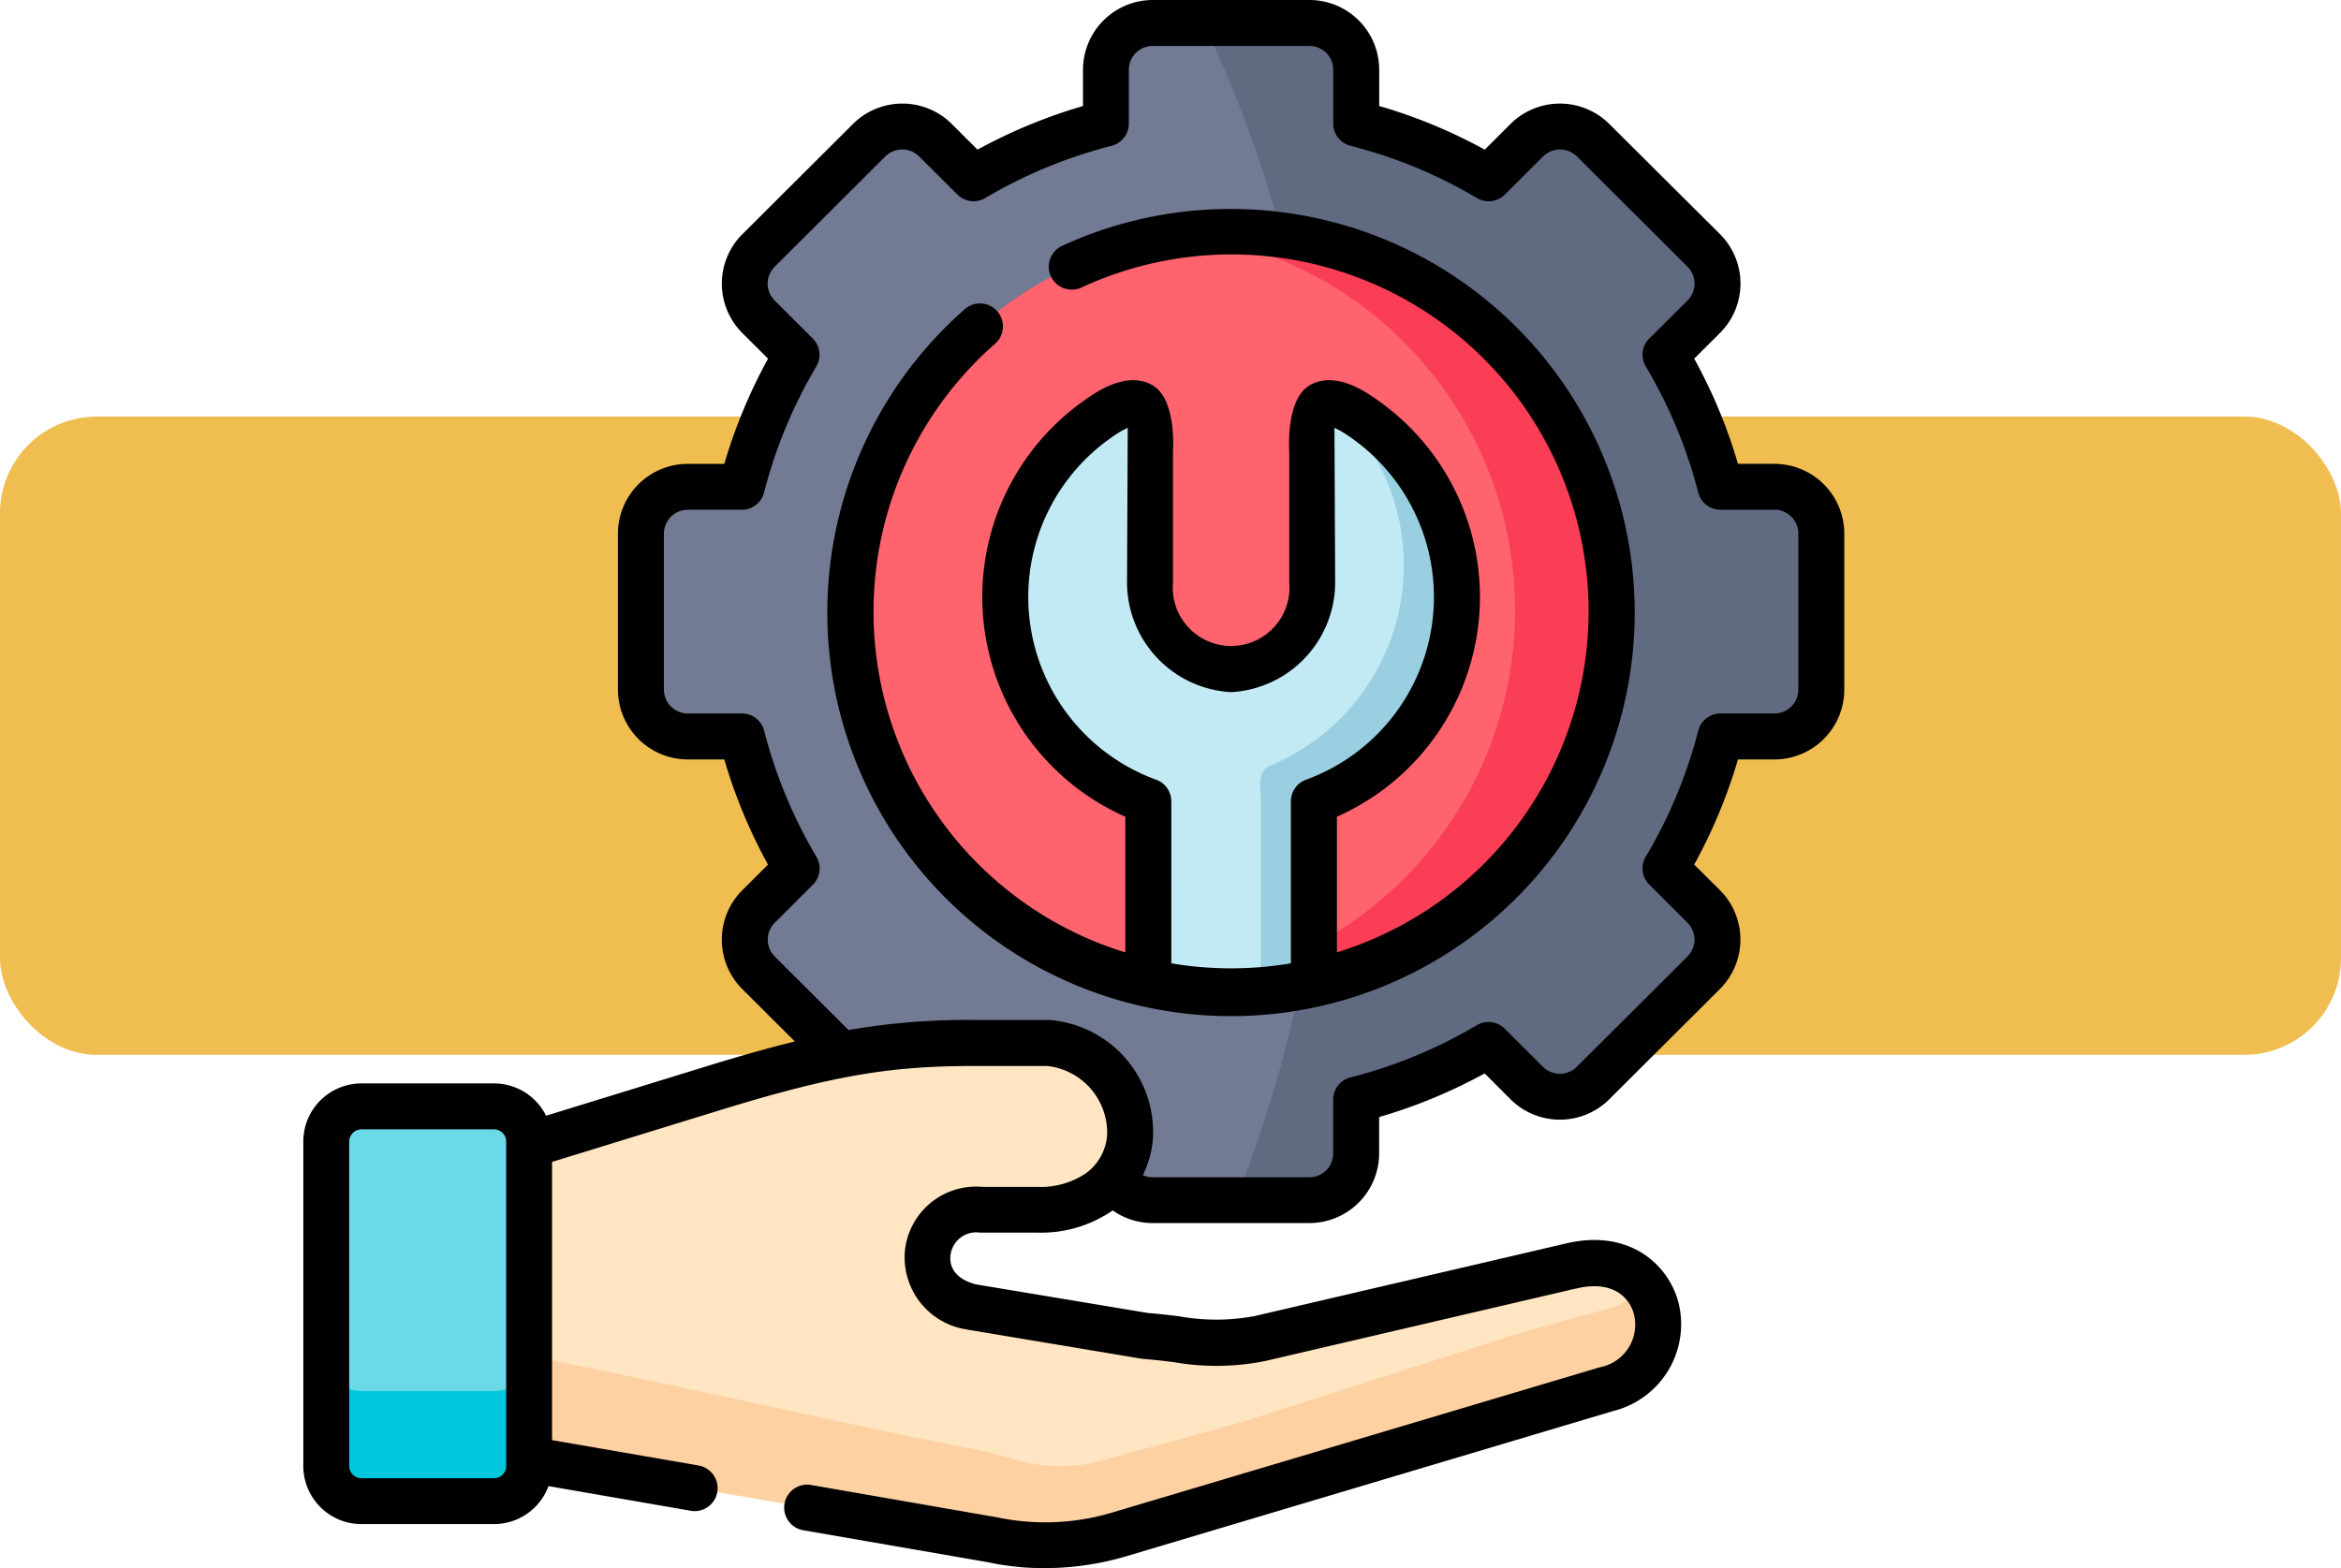 <svg xmlns="http://www.w3.org/2000/svg" width="121" height="81.076" viewBox="0 0 121 81.076">
  <g id="_33" data-name="33" transform="translate(-187.117 -4638.462)">
    <rect id="Rectángulo_392705" data-name="Rectángulo 392705" width="121" height="33" rx="5" transform="translate(187.117 4660)" fill="#f0bd51"/>
    <g id="soporte-tecnico_5_" data-name="soporte-tecnico (5)" transform="translate(198.294 4638.462)">
      <g id="Grupo_1099239" data-name="Grupo 1099239" transform="translate(21.952 1.188)">
        <path id="Trazado_835428" data-name="Trazado 835428" d="M151.69,12.7a25.792,25.792,0,0,1,6.841,2.829l1.975-1.971a2.432,2.432,0,0,1,3.425,0l5.725,5.708a2.428,2.428,0,0,1,0,3.417l-1.98,1.971a25.9,25.9,0,0,1,2.84,6.826h2.789a2.427,2.427,0,0,1,2.424,2.414v8.076a2.428,2.428,0,0,1-2.424,2.418h-2.789a25.8,25.8,0,0,1-2.84,6.821l1.98,1.976a2.428,2.428,0,0,1,0,3.417l-5.725,5.708a2.432,2.432,0,0,1-3.425,0l-1.975-1.971a25.94,25.94,0,0,1-6.841,2.829v2.788a2.423,2.423,0,0,1-2.419,2.414h-8.094a2.427,2.427,0,0,1-2.424-2.414V63.169a25.916,25.916,0,0,1-6.836-2.829l-1.975,1.971a2.432,2.432,0,0,1-3.425,0L120.792,56.6a2.419,2.419,0,0,1,0-3.417l1.975-1.971a26.035,26.035,0,0,1-2.835-6.826h-2.789a2.425,2.425,0,0,1-2.424-2.418V33.9a2.424,2.424,0,0,1,2.424-2.414h2.789a26.041,26.041,0,0,1,2.835-6.826l-1.975-1.971a2.419,2.419,0,0,1,0-3.417l5.725-5.708a2.432,2.432,0,0,1,3.425,0l1.975,1.971a25.974,25.974,0,0,1,6.836-2.829V9.915A2.427,2.427,0,0,1,141.177,7.5h8.094a2.423,2.423,0,0,1,2.419,2.414Z" transform="translate(-114.719 -7.501)" fill="#737a93" fill-rule="evenodd"/>
      </g>
      <g id="Grupo_1099240" data-name="Grupo 1099240" transform="translate(51.026 1.188)">
        <path id="Trazado_835429" data-name="Trazado 835429" d="M324.186,19.268,318.46,13.56a2.432,2.432,0,0,0-3.425,0l-1.975,1.971a25.793,25.793,0,0,0-6.841-2.829V9.915A2.423,2.423,0,0,0,303.8,7.5h-5.478a63.5,63.5,0,0,1,4.052,10.978,19.625,19.625,0,0,1,1.66,38.618c-.233.055-.471.1-.7.146a69.616,69.616,0,0,1-3.343,11.128H303.8a2.423,2.423,0,0,0,2.419-2.414V63.169a25.945,25.945,0,0,0,6.841-2.829l1.975,1.971a2.432,2.432,0,0,0,3.425,0l5.725-5.708a2.428,2.428,0,0,0,0-3.417l-1.98-1.976a25.8,25.8,0,0,0,2.84-6.821h2.789a2.428,2.428,0,0,0,2.424-2.418V33.9a2.427,2.427,0,0,0-2.424-2.414h-2.789a25.9,25.9,0,0,0-2.84-6.826l1.98-1.971a2.428,2.428,0,0,0,0-3.418Z" transform="translate(-298.322 -7.501)" fill="#606b82" fill-rule="evenodd"/>
      </g>
      <g id="Grupo_1099241" data-name="Grupo 1099241" transform="translate(32.785 11.992)">
        <path id="Trazado_835430" data-name="Trazado 835430" d="M202.8,114.988a19.628,19.628,0,1,0-19.672-19.628A19.688,19.688,0,0,0,202.8,114.988Z" transform="translate(-183.129 -75.731)" fill="#fe636e" fill-rule="evenodd"/>
      </g>
      <g id="Grupo_1099242" data-name="Grupo 1099242" transform="translate(40.783 20.845)">
        <path id="Trazado_835431" data-name="Trazado 835431" d="M249.59,152.223a11.245,11.245,0,0,0,2.442-19.884c-3.132-2.135-2.529,1.236-2.529,1.8v6.771a4.2,4.2,0,1,1-8.387,0v-6.771c0-.566.6-3.938-2.529-1.8a11.245,11.245,0,0,0,2.442,19.884v9.353a19.914,19.914,0,0,0,8.56,0Z" transform="translate(-233.636 -131.639)" fill="#c1eaf4" fill-rule="evenodd"/>
      </g>
      <g id="Grupo_1099243" data-name="Grupo 1099243" transform="translate(53.961 20.848)">
        <path id="Trazado_835432" data-name="Trazado 835432" d="M319.632,161.593V152.24a11.245,11.245,0,0,0,2.442-19.884,3.572,3.572,0,0,0-1.536-.7,11.238,11.238,0,0,1-3.183,18.748c-.672.283-.471,1.077-.471,1.884V162A19.577,19.577,0,0,0,319.632,161.593Z" transform="translate(-316.856 -131.658)" fill="#99cfe0" fill-rule="evenodd"/>
      </g>
      <g id="Grupo_1099244" data-name="Grupo 1099244" transform="translate(50.189 11.992)">
        <path id="Trazado_835433" data-name="Trazado 835433" d="M314.977,95.359a19.662,19.662,0,0,0-21.94-19.5,19.621,19.621,0,0,1,6.548,36.756v1.9A19.643,19.643,0,0,0,314.977,95.359Z" transform="translate(-293.037 -75.731)" fill="#f93e55" fill-rule="evenodd"/>
      </g>
      <g id="Grupo_1099245" data-name="Grupo 1099245" transform="translate(10.932 53.927)">
        <path id="Trazado_835434" data-name="Trazado 835434" d="M50.367,345.824l-5.245,8.213,5.245,8.053L60.5,363.842l13.833,2.4a13.257,13.257,0,0,0,6.553-.287l25.169-7.505c4.394-1.309,3.11-7.592-1.884-6.351l-2.584.6-13.458,3.139a8.86,8.86,0,0,1-2.433.21c-1.125-.05-2.231-.251-3.489-.347l-8.981-1.5c-3.594-.849-2.565-5.252.53-5.023h2.858c6.384,0,6.251-7.7.631-8.623H73.528c-1.331,0-2.538.036-3.759.146a46.008,46.008,0,0,0-9.777,2.158l-6.114,1.884Z" transform="translate(-45.122 -340.554)" fill="#ffe5c1" fill-rule="evenodd"/>
      </g>
      <g id="Grupo_1099246" data-name="Grupo 1099246" transform="translate(5.687 57.203)">
        <path id="Trazado_835435" data-name="Trazado 835435" d="M12,363.057v16.795a1.819,1.819,0,0,0,1.815,1.8h6.859a1.819,1.819,0,0,0,1.815-1.816V363.057a1.819,1.819,0,0,0-1.815-1.816H13.815a1.819,1.819,0,0,0-1.815,1.8Z" transform="translate(-12 -361.241)" fill="#6bd9e7" fill-rule="evenodd"/>
      </g>
      <g id="Grupo_1099247" data-name="Grupo 1099247" transform="translate(16.177 66.451)">
        <path id="Trazado_835436" data-name="Trazado 835436" d="M78.245,423.3v5.357l10.133,1.752,13.833,2.4a13.257,13.257,0,0,0,6.553-.287l25.169-7.505a3.375,3.375,0,0,0,1.962-5.366,3.75,3.75,0,0,1-1.962,1.227l-4.468,1.236-14.432,4.622L107.89,428.7c-2.744.757-4.582-.091-5.972-.438C93.93,426.71,86.234,424.862,78.245,423.3Z" transform="translate(-78.245 -419.647)" fill="#fed1a3" fill-rule="evenodd"/>
      </g>
      <g id="Grupo_1099248" data-name="Grupo 1099248" transform="translate(5.687 70.106)">
        <path id="Trazado_835437" data-name="Trazado 835437" d="M22.49,448.083v-5.357a1.819,1.819,0,0,1-1.815,1.816H13.815A1.819,1.819,0,0,1,12,442.74v5.694a1.819,1.819,0,0,0,1.815,1.8h6.859a1.819,1.819,0,0,0,1.815-1.816v-.338Z" transform="translate(-12 -442.726)" fill="#00c7dd" fill-rule="evenodd"/>
      </g>
      <g id="Grupo_1099249" data-name="Grupo 1099249" transform="translate(4.499)">
        <path id="Trazado_835438" data-name="Trazado 835438" d="M196.488,68.23a20.8,20.8,0,0,0-8.765,1.92,1.188,1.188,0,0,0,.994,2.157,18.454,18.454,0,1,1,13.238,34.36V99.653a12.429,12.429,0,0,0,1.923-21.662c-.5-.343-2.038-1.389-3.325-.647-1.26.727-1.061,3.39-1.06,3.43v6.771a3.017,3.017,0,1,1-6.011,0V80.779c0-.044.2-2.708-1.06-3.435-1.287-.742-2.821.3-3.324.646a12.429,12.429,0,0,0,1.922,21.663v7.015a18.424,18.424,0,0,1-6.714-31.487,1.188,1.188,0,0,0-1.564-1.788,20.866,20.866,0,1,0,13.746-5.162Zm-3.092,39V98.856a1.187,1.187,0,0,0-.776-1.114,10.057,10.057,0,0,1-2.185-17.788,4.364,4.364,0,0,1,.709-.408l-.037,8a5.691,5.691,0,0,0,5.3,5.661,1.248,1.248,0,0,0,.158,0,5.691,5.691,0,0,0,5.3-5.661l-.037-8a4.391,4.391,0,0,1,.71.408,10.057,10.057,0,0,1-2.186,17.788,1.188,1.188,0,0,0-.776,1.114v8.376a18.553,18.553,0,0,1-6.185,0Z" transform="translate(-148.53 -57.426)"/>
        <path id="Trazado_835439" data-name="Trazado 835439" d="M80.539,23.982H78.655a26.948,26.948,0,0,0-2.263-5.439L77.73,17.21a3.612,3.612,0,0,0,0-5.1L72,6.406a3.621,3.621,0,0,0-5.1,0L65.566,7.737a27.034,27.034,0,0,0-5.455-2.257V3.6A3.609,3.609,0,0,0,56.5,0H48.41A3.61,3.61,0,0,0,44.8,3.6V5.482a27.146,27.146,0,0,0-5.451,2.255L38.014,6.406a3.619,3.619,0,0,0-5.1,0l-5.726,5.709a3.609,3.609,0,0,0,0,5.1l1.333,1.329a27.2,27.2,0,0,0-2.26,5.439H24.376a3.61,3.61,0,0,0-3.612,3.6v8.076a3.613,3.613,0,0,0,3.612,3.606h1.883a27.2,27.2,0,0,0,2.26,5.438l-1.333,1.33a3.609,3.609,0,0,0,0,5.1l2.722,2.714c-1.3.32-2.762.728-4.455,1.249l-8.405,2.59a3,3,0,0,0-2.687-1.67H7.5a3.007,3.007,0,0,0-3,3V75.8a3.007,3.007,0,0,0,3,3h6.859a3.005,3.005,0,0,0,2.814-1.964l7.36,1.276a1.27,1.27,0,0,0,.2.017,1.188,1.188,0,0,0,.2-2.358l-7.576-1.312V60.074l8.787-2.708c2.3-.706,4.136-1.2,5.747-1.538,1.055-.222,2.009-.378,2.93-.486.491-.059.972-.1,1.452-.136.991-.07,1.983-.092,3.058-.092h3.615A3.47,3.47,0,0,1,46.046,58.7a2.671,2.671,0,0,1-1.1,1.965,4.175,4.175,0,0,1-2.524.7H39.607a3.7,3.7,0,0,0-3.992,3.142,3.767,3.767,0,0,0,3.148,4.225c.025.006.052.011.078.016l8.98,1.5c.035,0,.07.01.1.013.532.04,1.047.1,1.544.162a12.826,12.826,0,0,0,4.74-.052l16.04-3.742.017,0c1.834-.456,2.759.378,3.014,1.313a2.241,2.241,0,0,1-1.756,2.748l-25.168,7.5a12.067,12.067,0,0,1-5.951.268l-.06-.011L30.73,76.775a1.188,1.188,0,0,0-.405,2.341l9.587,1.66a13.456,13.456,0,0,0,2.9.3,14.846,14.846,0,0,0,4.228-.614L72.2,72.955a4.623,4.623,0,0,0,3.368-5.649c-.548-2.006-2.618-3.8-5.869-3l-16.034,3.74a10.786,10.786,0,0,1-3.918.006c-.507-.06-1.029-.122-1.59-.166l-8.889-1.481c-.934-.233-1.424-.808-1.311-1.544a1.339,1.339,0,0,1,1.517-1.131c.03,0,.059,0,.087,0h2.858a6.511,6.511,0,0,0,3.916-1.148,3.578,3.578,0,0,0,2.07.654H56.5a3.608,3.608,0,0,0,3.607-3.6v-1.88a27.221,27.221,0,0,0,5.455-2.257L66.9,56.839a3.619,3.619,0,0,0,5.1,0l5.726-5.71a3.612,3.612,0,0,0,0-5.1L76.391,44.7a26.945,26.945,0,0,0,2.263-5.435h1.884a3.613,3.613,0,0,0,3.611-3.606V27.583a3.61,3.61,0,0,0-3.61-3.6ZM14.361,76.428H7.5a.636.636,0,0,1-.628-.628V59.019a.636.636,0,0,1,.628-.628h6.859a.629.629,0,0,1,.628.628v.158c0,.012,0,.024,0,.036V75.8A.629.629,0,0,1,14.361,76.428Zm67.413-40.77a1.235,1.235,0,0,1-1.235,1.23h-2.79a1.187,1.187,0,0,0-1.15.893,24.627,24.627,0,0,1-2.71,6.507,1.189,1.189,0,0,0,.181,1.449l1.978,1.973a1.236,1.236,0,0,1,0,1.739l-5.726,5.707a1.237,1.237,0,0,1-1.747,0L66.6,53.187a1.191,1.191,0,0,0-1.446-.182,24.727,24.727,0,0,1-6.528,2.7,1.187,1.187,0,0,0-.895,1.151v2.787A1.23,1.23,0,0,1,56.5,60.869H48.41a1.2,1.2,0,0,1-.516-.114,5.127,5.127,0,0,0,.519-1.866,5.81,5.81,0,0,0-5.166-6.135,1.118,1.118,0,0,0-.192-.016H39.338a35.966,35.966,0,0,0-6.657.516L28.864,49.45a1.231,1.231,0,0,1,0-1.736l1.975-1.972a1.186,1.186,0,0,0,.182-1.447,24.85,24.85,0,0,1-2.7-6.513,1.188,1.188,0,0,0-1.151-.893H24.376a1.235,1.235,0,0,1-1.237-1.23V27.583a1.232,1.232,0,0,1,1.237-1.226h2.789a1.188,1.188,0,0,0,1.151-.893,24.833,24.833,0,0,1,2.7-6.515,1.186,1.186,0,0,0-.182-1.447l-1.975-1.97a1.231,1.231,0,0,1,0-1.736l5.725-5.709a1.24,1.24,0,0,1,1.747,0l1.976,1.971a1.186,1.186,0,0,0,1.444.181,24.838,24.838,0,0,1,6.524-2.7,1.187,1.187,0,0,0,.895-1.15V3.6A1.232,1.232,0,0,1,48.41,2.375H56.5A1.23,1.23,0,0,1,57.735,3.6V6.39a1.187,1.187,0,0,0,.9,1.151,24.608,24.608,0,0,1,6.526,2.7,1.188,1.188,0,0,0,1.446-.181l1.975-1.971a1.242,1.242,0,0,1,1.748,0l5.722,5.706a1.234,1.234,0,0,1,0,1.737L74.071,17.5a1.186,1.186,0,0,0-.182,1.449,24.73,24.73,0,0,1,2.71,6.513,1.187,1.187,0,0,0,1.15.893h2.79a1.232,1.232,0,0,1,1.235,1.226Z" transform="translate(-4.499 0)"/>
      </g>
    </g>
  </g>
</svg>
